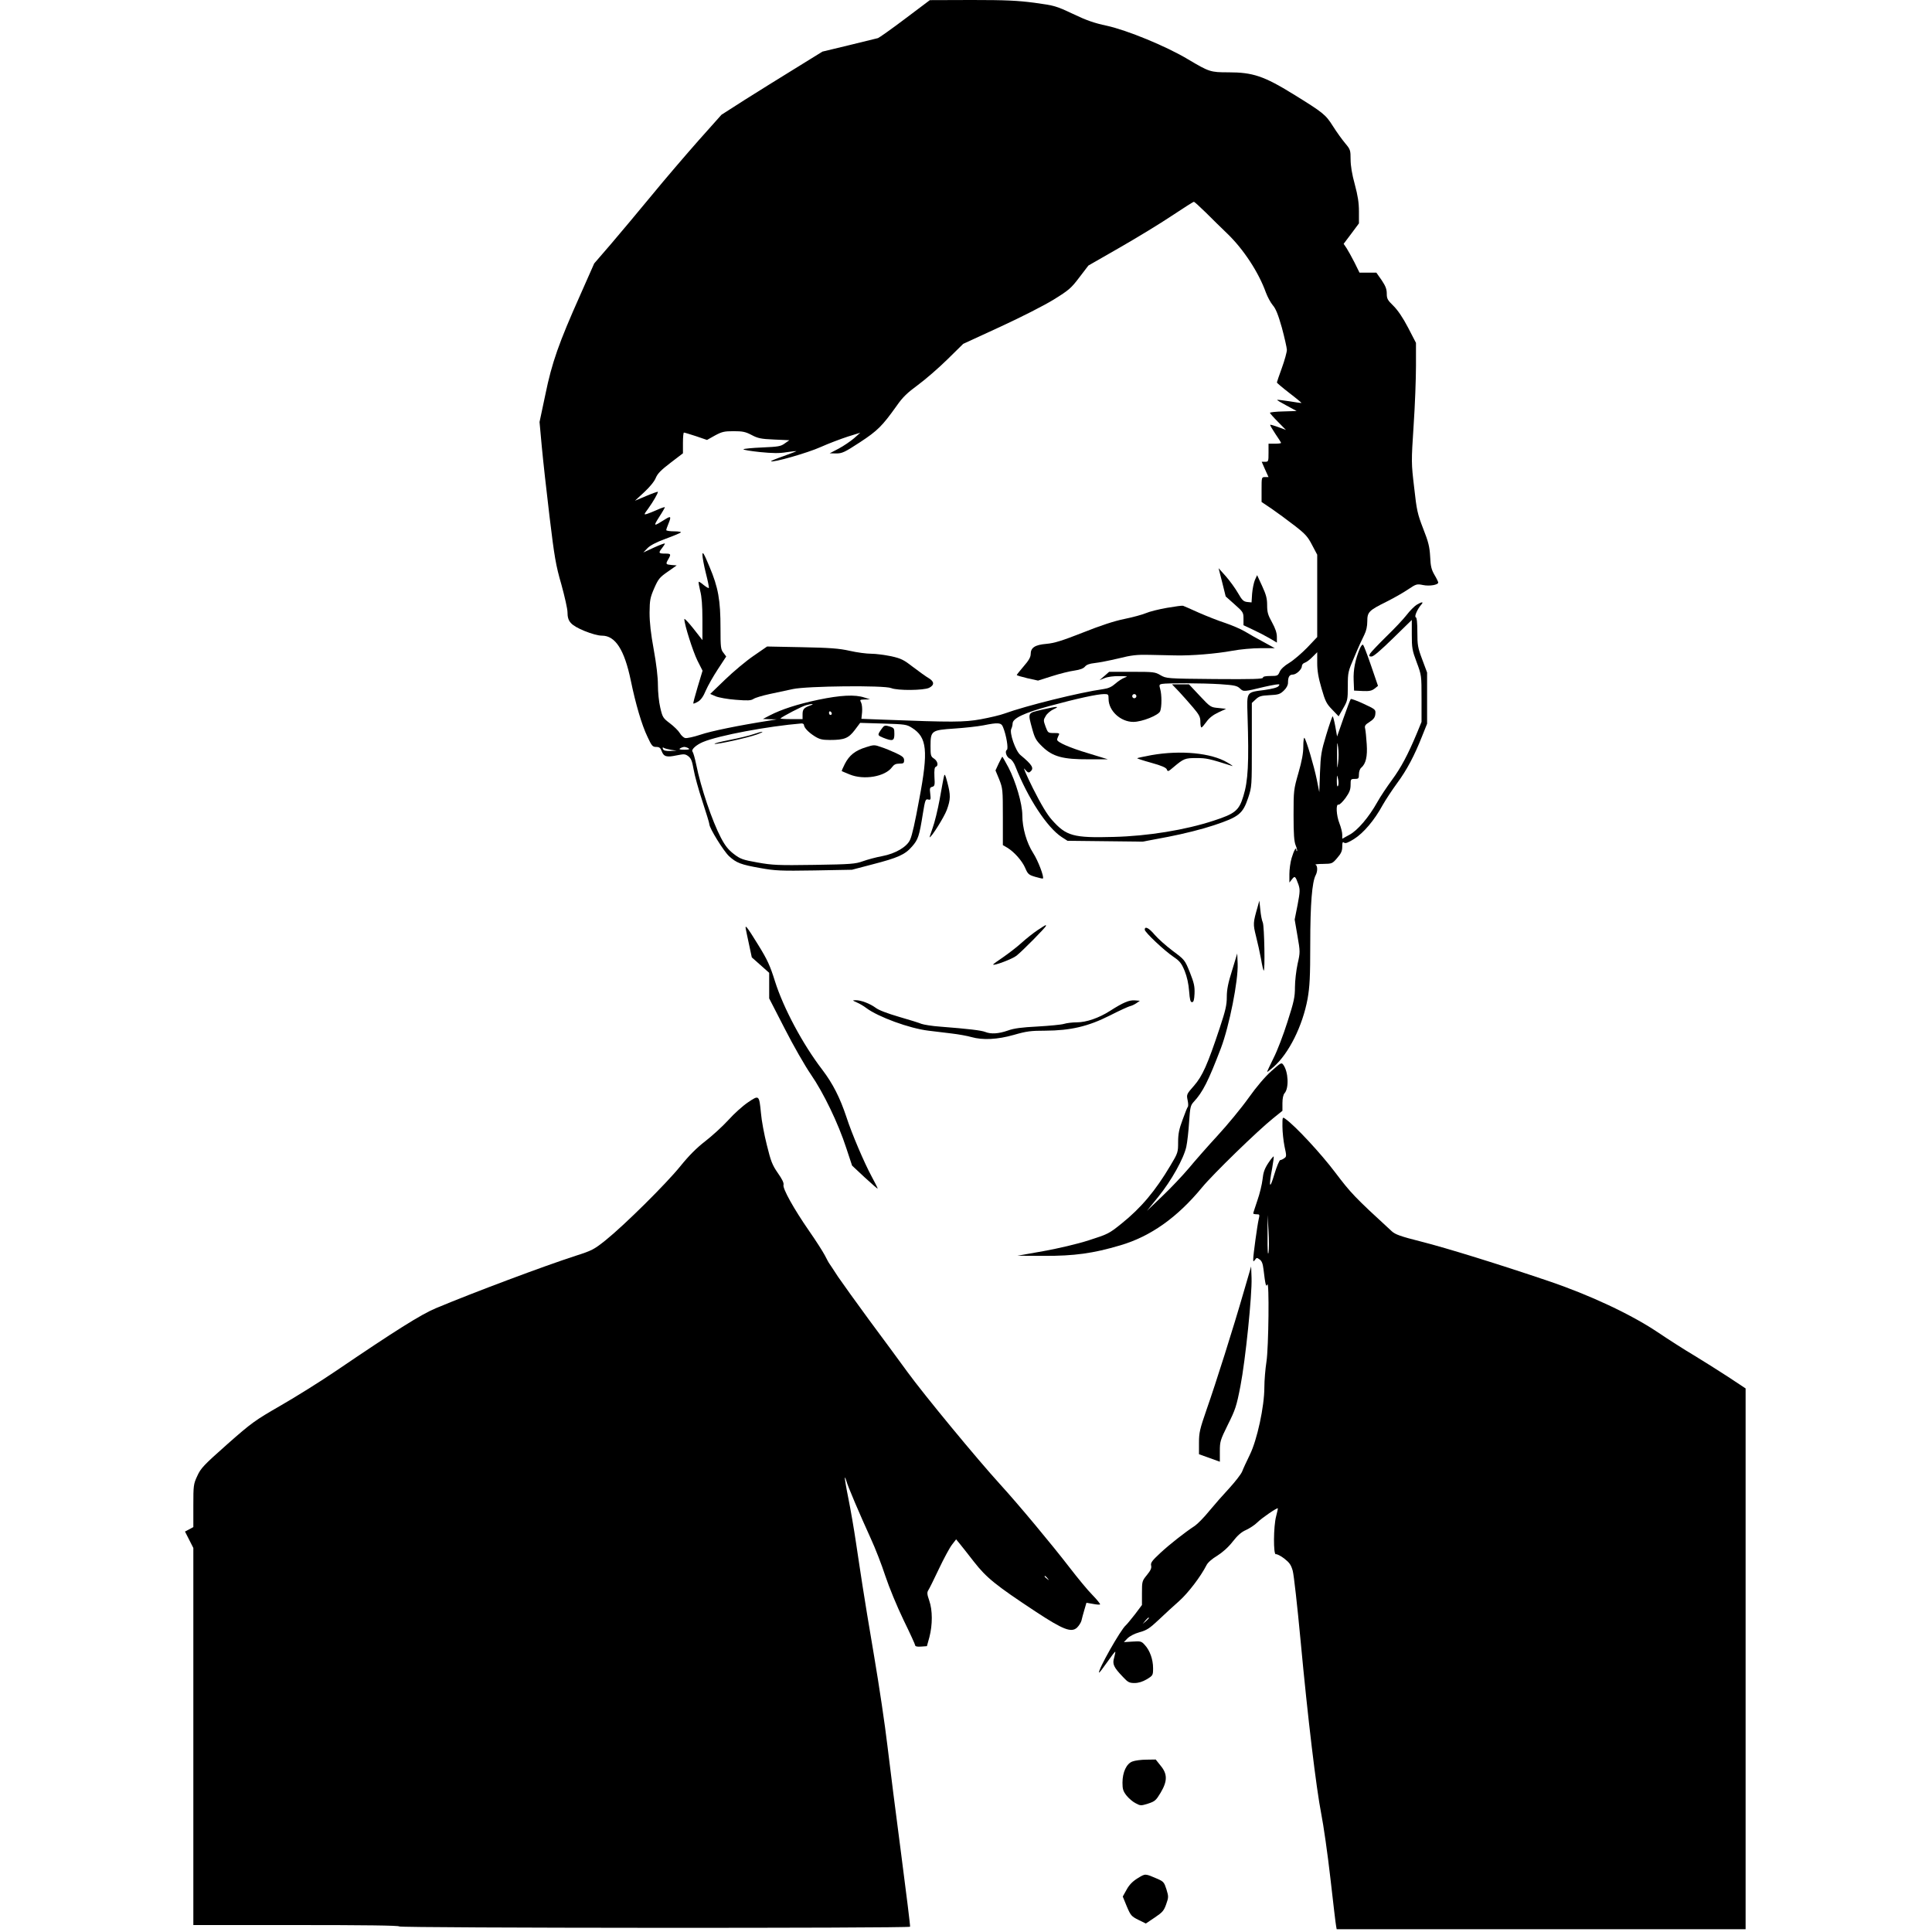 <?xml version="1.0" standalone="no"?>
<!DOCTYPE svg PUBLIC "-//W3C//DTD SVG 20010904//EN"
 "http://www.w3.org/TR/2001/REC-SVG-20010904/DTD/svg10.dtd">
<svg version="1.0" xmlns="http://www.w3.org/2000/svg"
 width="1389pt" height="1389pt" viewBox="0 0 1389 1389"
 preserveAspectRatio="xMidYMid meet">
<g transform="translate(0,1389) scale(0.1,-0.1)"
fill="#000000" stroke="none">
<path d="M6507 13755 c-98 -74 -186 -136 -195 -139 -9 -2 -103 -25 -208 -51
l-191 -46 -199 -123 c-109 -67 -273 -169 -363 -226 l-164 -105 -165 -185 c-90
-102 -242 -279 -337 -395 -95 -115 -227 -273 -293 -350 l-120 -139 -100 -226
c-154 -345 -204 -486 -251 -716 l-42 -198 16 -175 c9 -97 34 -324 56 -506 35
-290 45 -349 85 -487 24 -87 44 -176 44 -199 0 -68 23 -93 119 -134 54 -22
102 -35 129 -35 96 0 161 -101 207 -322 35 -170 79 -320 120 -405 30 -65 37
-73 62 -73 23 0 31 -6 40 -30 15 -40 35 -46 106 -31 55 11 63 11 86 -6 20 -16
27 -34 38 -96 7 -42 35 -144 63 -228 27 -83 50 -157 50 -165 0 -28 103 -194
142 -230 53 -48 84 -60 225 -85 106 -19 145 -21 388 -17 l270 5 145 38 c186
48 236 70 287 129 44 50 52 74 78 237 16 98 19 106 38 101 18 -5 20 -1 15 41
-5 39 -3 46 14 50 18 5 20 13 16 73 -2 48 1 69 10 71 21 8 13 42 -13 59 -23
15 -25 22 -25 89 0 112 6 116 171 127 74 5 167 15 208 23 109 22 129 20 142
-12 24 -58 40 -156 28 -164 -17 -10 -3 -53 22 -64 12 -5 30 -30 39 -55 90
-229 228 -439 333 -508 l42 -27 270 -3 270 -3 185 35 c113 22 241 54 328 83
180 60 207 82 246 198 26 79 26 82 26 381 l0 300 28 26 c23 22 38 27 99 30 64
3 76 7 103 33 19 18 30 39 30 56 0 42 10 59 34 59 26 0 66 38 66 62 0 9 9 20
20 23 12 4 37 22 55 41 l35 35 0 -77 c0 -55 8 -105 31 -183 27 -94 36 -111 77
-153 l46 -48 33 58 c31 54 33 62 33 159 0 99 1 104 49 215 26 63 58 132 70
155 14 28 21 61 21 96 0 67 11 78 140 142 52 26 122 66 154 88 57 38 62 40
106 31 47 -10 110 1 110 18 0 5 -12 30 -27 55 -22 38 -28 62 -31 131 -4 70
-12 105 -50 201 -41 106 -47 132 -65 296 -21 177 -21 184 -4 445 10 146 17
339 17 430 l0 165 -57 110 c-38 73 -74 125 -105 156 -42 41 -48 51 -48 88 0
33 -9 55 -37 97 l-38 54 -60 0 -61 0 -36 73 c-20 39 -46 86 -57 103 l-21 31
55 73 55 74 0 85 c0 64 -8 114 -30 196 -20 72 -30 134 -30 179 0 66 -2 72 -39
116 -21 25 -61 80 -88 123 -53 84 -70 97 -285 230 -211 130 -291 157 -466 157
-130 0 -138 3 -290 93 -156 94 -439 210 -585 242 -90 19 -147 39 -243 85 -121
57 -131 60 -276 80 -124 16 -204 20 -452 20 l-301 -1 -178 -134z m2161 -1392
c43 -43 113 -112 156 -153 117 -113 225 -278 277 -423 12 -32 34 -73 50 -92
21 -24 38 -66 65 -161 19 -71 35 -142 36 -159 0 -16 -16 -75 -36 -130 -20 -55
-36 -102 -36 -105 0 -3 40 -37 89 -75 50 -38 89 -71 88 -72 -2 -1 -41 4 -87
12 -47 7 -86 12 -88 10 -2 -2 29 -20 68 -41 l72 -39 -96 -3 c-53 -1 -96 -6
-96 -10 0 -3 26 -33 58 -65 l57 -58 -54 20 c-30 11 -57 19 -59 17 -2 -3 15
-32 37 -65 23 -33 41 -62 41 -65 0 -4 -20 -6 -45 -6 l-45 0 0 -65 c0 -62 -1
-65 -24 -65 l-25 0 24 -55 25 -55 -25 0 c-25 0 -25 -1 -25 -90 l0 -89 73 -49
c39 -27 113 -81 163 -120 78 -60 96 -80 127 -140 l37 -70 0 -296 0 -296 -71
-75 c-40 -41 -98 -91 -129 -110 -37 -22 -62 -46 -70 -65 -12 -28 -16 -30 -66
-30 -37 0 -54 -4 -54 -12 0 -10 -74 -12 -347 -10 -347 3 -348 4 -390 28 -39
23 -50 24 -205 24 l-164 0 -34 -30 -35 -30 37 15 c21 9 67 15 105 14 61 0 65
-2 38 -11 -16 -6 -46 -25 -66 -43 -26 -23 -50 -34 -85 -39 -172 -24 -558 -120
-712 -176 -29 -11 -105 -29 -170 -41 -122 -22 -204 -22 -703 -3 l-156 6 5 48
c2 26 -1 57 -7 69 -11 20 -9 21 26 22 l38 1 -40 13 c-68 23 -173 17 -332 -16
-151 -32 -265 -69 -350 -113 l-48 -25 50 -2 50 -1 -55 -9 c-217 -34 -418 -75
-494 -101 -48 -16 -98 -27 -110 -24 -12 3 -29 19 -39 36 -10 17 -42 48 -71 70
-49 37 -53 43 -69 112 -10 41 -17 113 -17 163 0 58 -11 150 -30 255 -21 114
-30 195 -30 265 1 91 4 107 33 175 30 68 39 79 98 120 l64 45 -37 3 c-42 4
-44 6 -23 42 21 37 19 40 -25 40 -45 0 -48 5 -20 40 11 14 20 28 20 32 0 4
-35 -9 -77 -28 l-78 -36 29 30 c19 20 62 43 130 68 55 20 105 41 111 46 5 4
-16 8 -48 8 -31 0 -57 4 -57 9 0 5 7 25 15 44 22 54 19 60 -22 34 -86 -54 -88
-54 -44 16 23 35 41 67 41 70 0 3 -24 -4 -52 -17 -29 -13 -64 -27 -77 -31 -23
-7 -23 -5 11 41 33 46 68 106 68 118 0 3 -37 -10 -82 -29 l-83 -35 67 62 c41
38 74 79 83 103 13 31 38 56 106 108 l89 68 0 74 c0 41 3 75 7 75 5 0 44 -12
87 -26 l79 -27 57 32 c50 27 67 31 134 31 64 0 85 -4 129 -27 45 -24 67 -29
162 -33 l110 -5 -33 -23 c-28 -21 -47 -24 -162 -29 -72 -3 -133 -9 -135 -13
-3 -4 51 -13 118 -20 91 -9 140 -10 192 -1 38 5 70 9 71 8 2 -1 -40 -17 -92
-36 -52 -18 -93 -35 -91 -37 12 -12 264 60 357 102 58 26 146 59 195 75 l90
28 -45 -40 c-25 -21 -74 -55 -110 -74 l-65 -34 47 -1 c42 0 60 8 170 80 128
84 160 116 265 263 43 62 77 94 152 149 53 39 148 121 211 183 l115 113 265
122 c150 69 317 154 385 196 110 68 126 82 185 160 l65 85 225 129 c124 71
293 174 375 229 83 55 153 100 158 100 4 1 42 -34 85 -76z m105 -3392 c102 -7
121 -11 142 -31 25 -24 27 -24 175 12 25 6 61 13 80 16 31 4 33 3 22 -11 -8
-10 -46 -20 -103 -28 -130 -17 -125 -10 -120 -181 11 -347 4 -473 -30 -582
-31 -103 -59 -126 -213 -176 -203 -67 -473 -111 -719 -117 -290 -8 -341 6
-444 122 -35 39 -77 109 -137 228 -47 95 -74 157 -60 139 21 -26 29 -30 40
-21 31 25 17 49 -70 121 -35 29 -81 161 -65 189 5 10 9 27 9 37 0 38 84 77
268 127 195 53 342 85 390 85 30 0 32 -2 32 -35 0 -85 86 -165 178 -165 63 0
182 48 193 77 12 31 12 119 0 160 -8 28 -7 32 12 36 38 7 298 6 420 -2z m-603
-86 c0 -8 -7 -15 -15 -15 -8 0 -15 7 -15 15 0 8 7 15 15 15 8 0 15 -7 15 -15z
m-2345 -67 c-45 -16 -55 -27 -55 -64 l0 -34 -82 0 c-45 0 -79 2 -77 5 14 14
158 89 184 95 44 12 65 10 30 -2z m155 -59 c0 -5 -4 -9 -10 -9 -5 0 -10 7 -10
16 0 8 5 12 10 9 6 -3 10 -10 10 -16z m-200 -81 c1 -20 32 -53 78 -82 34 -21
53 -26 109 -26 103 0 133 12 178 71 l39 52 166 -5 c157 -5 168 -6 207 -31 108
-68 118 -164 52 -512 -31 -170 -51 -258 -65 -290 -21 -52 -105 -102 -201 -120
-44 -8 -107 -25 -140 -37 -53 -19 -83 -22 -348 -26 -263 -4 -301 -2 -408 17
-107 19 -124 25 -171 61 -39 30 -62 58 -93 117 -63 120 -144 359 -178 528 -9
44 -21 85 -26 91 -12 14 25 48 74 69 114 48 469 114 710 134 9 0 17 -5 17 -11z
m-955 -179 l40 -6 -46 -2 c-34 -1 -49 3 -53 15 -4 10 -2 13 7 7 6 -4 30 -10
52 -14z m125 11 c11 -7 3 -10 -30 -10 -33 0 -41 3 -30 10 8 5 22 10 30 10 8 0
22 -5 30 -10z"/>
<path d="M5050 9902 c0 -18 11 -79 25 -134 14 -55 24 -103 21 -105 -3 -3 -19
7 -37 21 -17 15 -33 25 -36 23 -2 -3 3 -32 11 -65 11 -41 16 -106 16 -207 l0
-147 -65 83 c-36 45 -65 76 -65 68 0 -39 62 -233 94 -298 l37 -73 -35 -116
c-19 -64 -34 -118 -31 -120 2 -2 17 4 34 14 20 12 38 37 56 81 15 34 54 103
87 153 l59 90 -20 27 c-19 23 -21 39 -21 177 0 201 -16 292 -79 441 -40 96
-50 113 -51 87z"/>
<path d="M8787 9703 l25 -101 64 -57 c61 -54 64 -58 64 -103 l0 -47 68 -32
c37 -17 91 -45 120 -62 l52 -31 0 41 c0 29 -11 61 -35 105 -29 52 -35 72 -35
123 0 48 -7 75 -36 138 l-36 78 -16 -35 c-8 -19 -17 -63 -20 -98 l-4 -63 -31
3 c-26 3 -37 12 -67 65 -19 33 -58 87 -87 120 l-52 58 26 -102z"/>
<path d="M8390 9520 c-58 -10 -126 -27 -151 -38 -26 -11 -96 -30 -155 -42 -74
-15 -171 -47 -299 -98 -150 -59 -205 -76 -262 -81 -82 -7 -113 -27 -113 -74 0
-21 -14 -46 -50 -87 -27 -32 -50 -60 -50 -63 0 -3 34 -13 76 -23 l77 -17 101
32 c56 18 129 36 161 40 40 6 64 15 75 28 11 14 33 22 70 26 30 3 107 18 170
33 96 24 133 28 223 26 59 -1 142 -3 185 -4 117 -3 295 12 410 33 58 11 148
19 205 19 l102 0 -80 44 c-44 23 -105 58 -135 76 -30 18 -94 45 -141 61 -47
15 -133 49 -190 74 -57 26 -108 48 -114 50 -5 2 -57 -5 -115 -15z"/>
<path d="M5418 9175 c-53 -36 -145 -113 -204 -170 l-108 -104 39 -17 c22 -9
87 -21 144 -25 87 -7 109 -6 128 6 13 9 65 24 115 35 51 11 127 27 168 36 100
22 657 28 707 7 47 -19 235 -17 273 2 39 20 38 45 -4 70 -19 11 -69 47 -111
79 -67 52 -86 62 -158 78 -45 9 -109 18 -143 18 -34 0 -103 9 -155 21 -76 17
-141 22 -344 26 l-250 5 -97 -67z"/>
<path d="M8476 8918 c27 -29 73 -81 102 -115 44 -52 52 -68 52 -102 0 -23 3
-41 8 -41 4 0 20 19 36 41 19 27 47 49 85 67 l56 26 -56 6 c-55 5 -57 6 -134
88 l-77 82 -61 0 -61 0 50 -52z"/>
<path d="M7488 8787 c-102 -24 -99 -19 -67 -137 19 -69 28 -84 73 -128 74 -72
148 -92 333 -91 l138 0 -140 43 c-135 40 -225 80 -225 98 0 5 5 18 10 29 10
17 7 19 -32 19 -43 0 -44 1 -61 46 -16 44 -16 48 1 76 9 17 35 39 57 49 51 23
24 22 -87 -4z"/>
<path d="M8278 8461 c-54 -10 -100 -20 -102 -22 -3 -2 43 -17 101 -33 76 -21
107 -35 112 -48 6 -17 10 -16 46 15 76 64 84 67 167 67 72 0 90 -4 257 -57 9
-3 -7 9 -35 25 -115 69 -336 90 -546 53z"/>
<path d="M6347 8661 c-8 -9 -19 -26 -26 -37 -10 -20 -7 -23 29 -38 68 -27 80
-23 80 27 0 41 -2 44 -34 54 -29 9 -37 8 -49 -6z"/>
<path d="M5415 8611 c-27 -10 -104 -28 -170 -41 -66 -13 -114 -25 -107 -28 16
-5 235 43 302 67 30 11 48 20 40 20 -8 0 -37 -8 -65 -18z"/>
<path d="M6226 8518 c-78 -24 -120 -58 -152 -120 -14 -27 -24 -51 -22 -52 2
-1 27 -12 57 -24 102 -42 254 -16 304 52 14 19 27 26 53 26 29 0 34 3 34 24 0
20 -11 29 -57 51 -32 15 -80 35 -108 44 -48 17 -53 17 -109 -1z"/>
<path d="M10185 9542 c-16 -10 -49 -43 -72 -73 -23 -30 -89 -100 -147 -156
-57 -56 -109 -111 -116 -122 -9 -18 -8 -21 11 -21 14 0 67 46 155 132 l134
131 0 -105 c0 -96 3 -114 35 -199 35 -94 35 -95 35 -261 l0 -168 -34 -83 c-64
-153 -114 -247 -179 -335 -35 -48 -83 -119 -105 -159 -61 -109 -142 -204 -201
-235 l-51 -28 0 30 c0 16 -9 52 -20 80 -23 58 -27 142 -7 135 6 -3 29 19 50
47 29 41 37 61 37 95 0 41 1 43 30 43 27 0 30 3 30 34 0 18 7 39 16 46 34 29
46 81 40 170 -3 47 -8 96 -11 110 -6 22 0 30 32 50 29 19 39 33 41 57 3 32 1
33 -84 73 -48 22 -90 38 -93 34 -3 -3 -27 -65 -52 -137 l-46 -132 -13 73 c-7
39 -16 72 -19 72 -3 0 -24 -60 -46 -133 -36 -119 -40 -145 -45 -272 l-5 -140
-18 90 c-20 98 -75 284 -89 300 -4 5 -8 -22 -8 -61 0 -50 -10 -104 -35 -191
-34 -119 -35 -126 -35 -303 0 -139 4 -189 15 -217 8 -20 13 -38 10 -41 -3 -3
-5 1 -5 8 0 27 -18 -5 -34 -59 -9 -30 -16 -82 -16 -115 l0 -61 19 24 c20 26
24 23 46 -38 12 -36 12 -51 -6 -146 l-21 -106 20 -117 c20 -115 20 -118 1
-202 -10 -47 -19 -122 -19 -167 0 -71 -7 -104 -54 -250 -29 -92 -74 -210 -100
-260 -25 -51 -46 -95 -46 -99 0 -3 21 13 47 36 109 96 208 294 244 490 15 87
19 153 19 395 0 286 13 444 39 493 15 28 14 69 -1 75 -7 3 17 6 54 6 65 1 67
2 102 43 28 32 36 50 36 81 0 31 3 37 13 29 10 -8 28 -1 73 27 68 43 145 134
204 242 22 39 69 110 104 158 69 93 125 198 180 338 l36 90 0 184 0 184 -35
94 c-32 85 -35 104 -35 197 0 67 -4 104 -11 106 -13 4 11 59 39 91 20 22 5 22
-33 -1z m-565 -1137 c-6 -52 -7 -46 -7 55 -1 96 1 106 7 60 5 -30 5 -81 0
-115z m0 -165 c-6 -10 -9 1 -9 35 1 48 1 49 9 15 5 -19 4 -41 0 -50z"/>
<path d="M9776 9226 c-33 -79 -47 -152 -44 -226 l3 -75 61 -3 c48 -2 65 1 86
17 l25 20 -49 143 c-27 79 -53 147 -58 152 -5 5 -15 -7 -24 -28z"/>
<path d="M7180 8401 l-23 -50 27 -65 c25 -64 26 -73 26 -269 l0 -203 31 -18
c50 -30 108 -95 130 -147 19 -44 25 -49 72 -63 28 -8 53 -14 55 -12 10 11 -35
129 -70 183 -47 73 -78 180 -78 272 0 82 -47 242 -100 344 -23 42 -42 77 -44
77 -1 0 -13 -22 -26 -49z"/>
<path d="M6787 8310 c-4 -14 -17 -88 -31 -165 -14 -77 -37 -171 -51 -208 -13
-37 -23 -67 -22 -67 14 0 105 146 124 197 28 77 28 106 4 198 -15 56 -19 65
-24 45z"/>
<path d="M9043 7375 c-35 -121 -35 -127 -13 -216 12 -46 28 -120 36 -163 7
-43 16 -81 19 -84 11 -11 5 317 -6 345 -7 15 -15 57 -18 93 l-7 65 -11 -40z"/>
<path d="M7460 7203 c-30 -20 -82 -61 -115 -91 -33 -30 -93 -76 -132 -103 -40
-27 -73 -51 -73 -53 0 -13 138 39 168 63 43 34 212 205 212 215 0 8 1 9 -60
-31z"/>
<path d="M5362 7210 c3 -14 13 -65 24 -114 l19 -89 62 -55 63 -56 0 -92 0 -92
112 -218 c61 -120 146 -268 188 -329 91 -132 196 -350 254 -528 l42 -127 92
-86 c51 -47 92 -83 92 -79 0 4 -20 44 -44 88 -52 96 -142 306 -181 427 -46
138 -97 239 -173 339 -140 182 -280 444 -341 638 -34 109 -54 153 -117 255
-85 138 -99 155 -92 118z"/>
<path d="M8230 7206 c0 -18 142 -152 208 -196 44 -30 56 -45 79 -100 17 -43
28 -92 32 -145 5 -62 9 -80 21 -80 11 0 16 15 18 61 2 52 -3 76 -33 152 -37
91 -37 91 -124 156 -48 36 -106 88 -130 116 -41 49 -71 64 -71 36z"/>
<path d="M8858 6913 c-29 -91 -38 -139 -38 -191 0 -57 -9 -97 -51 -223 -88
-265 -124 -345 -185 -415 -53 -60 -54 -63 -46 -102 5 -22 6 -44 2 -49 -4 -4
-21 -46 -38 -94 -25 -67 -32 -101 -32 -160 0 -73 -1 -78 -55 -168 -108 -182
-211 -305 -352 -418 -89 -72 -98 -76 -235 -120 -84 -27 -217 -58 -327 -78
l-186 -33 189 -1 c219 -1 356 18 551 76 218 64 410 201 587 416 79 96 401 409
511 497 l67 54 0 55 c0 34 6 61 15 71 33 36 28 155 -9 205 -13 18 -17 15 -85
-45 -45 -40 -106 -111 -165 -194 -52 -73 -152 -194 -223 -271 -71 -77 -164
-183 -207 -235 -44 -52 -129 -142 -190 -200 l-110 -105 81 100 c95 117 184
277 202 361 7 32 16 112 20 177 7 106 10 120 33 145 66 71 105 149 196 387 60
159 125 485 120 607 l-3 73 -37 -122z"/>
<path d="M6160 6683 c19 -8 50 -26 68 -40 85 -64 311 -147 447 -163 39 -5 113
-14 165 -20 52 -6 117 -18 144 -26 82 -23 187 -18 306 16 90 26 122 30 225 30
182 1 307 30 464 109 68 35 133 64 144 67 11 2 31 11 46 21 l26 18 -37 3 c-39
3 -83 -15 -178 -76 -80 -51 -170 -82 -238 -82 -31 0 -73 -5 -92 -11 -19 -6
-105 -14 -190 -19 -116 -6 -170 -13 -214 -29 -66 -23 -121 -27 -163 -10 -28
11 -117 22 -323 38 -58 4 -118 14 -135 20 -16 7 -90 30 -163 51 -82 24 -146
48 -167 65 -41 30 -106 55 -144 54 -25 -1 -24 -1 9 -16z"/>
<path d="M5378 5965 c-36 -24 -100 -81 -142 -128 -42 -46 -117 -114 -166 -152
-62 -48 -117 -103 -180 -181 -104 -128 -398 -419 -534 -529 -85 -68 -100 -76
-216 -113 -229 -74 -736 -264 -1008 -378 -105 -44 -294 -163 -712 -447 -113
-77 -294 -190 -402 -252 -187 -108 -207 -122 -385 -279 -169 -150 -190 -172
-215 -228 -27 -58 -28 -68 -28 -214 l0 -153 -30 -16 -30 -16 30 -59 30 -59 0
-1356 0 -1355 740 0 c487 0 740 -3 740 -10 0 -12 3667 -14 3673 -2 2 4 -27
239 -64 522 -37 283 -82 634 -99 780 -17 146 -60 434 -95 640 -35 206 -73 436
-84 510 -12 74 -32 214 -47 310 -14 96 -39 240 -55 319 -16 79 -27 146 -25
148 2 2 7 -9 11 -24 8 -34 97 -242 175 -413 32 -69 79 -190 105 -270 28 -84
83 -217 131 -317 46 -94 84 -177 84 -183 0 -7 16 -10 42 -8 l42 3 18 65 c23
89 23 193 -1 262 -16 46 -17 59 -7 75 7 10 41 79 76 153 35 74 77 152 94 174
l30 39 24 -29 c13 -16 60 -75 104 -132 90 -115 155 -168 443 -358 199 -131
258 -154 299 -115 13 13 27 35 31 49 3 15 13 50 21 78 l15 51 46 -8 c25 -5 49
-7 52 -4 3 3 -22 34 -55 68 -34 34 -107 123 -164 197 -132 171 -366 452 -501
600 -164 180 -543 639 -664 805 -60 83 -185 252 -277 376 -92 125 -192 265
-223 310 -30 46 -58 89 -62 94 -5 6 -19 33 -33 60 -14 27 -64 105 -112 174
-111 160 -192 306 -185 332 4 14 -10 42 -41 86 -40 58 -50 84 -79 202 -19 75
-38 177 -42 228 -13 131 -13 132 -93 78z m2153 -3422 c13 -16 12 -17 -3 -4
-10 7 -18 15 -18 17 0 8 8 3 21 -13z"/>
<path d="M9220 5791 c0 -38 7 -103 15 -143 15 -68 15 -74 -2 -85 -9 -7 -22
-13 -28 -13 -7 0 -26 -46 -43 -102 -34 -116 -42 -95 -16 42 8 45 13 84 11 86
-2 2 -20 -19 -39 -48 -27 -41 -36 -68 -41 -117 -4 -35 -20 -103 -37 -151 -16
-48 -30 -90 -30 -94 0 -3 11 -6 24 -6 23 0 23 -2 15 -37 -10 -44 -39 -254 -39
-285 0 -20 1 -20 13 -5 11 16 14 16 33 2 16 -11 23 -30 28 -72 13 -109 18
-130 27 -108 15 38 10 -454 -6 -555 -8 -52 -15 -135 -15 -184 0 -138 -52 -379
-105 -486 -23 -47 -48 -101 -55 -120 -8 -19 -49 -72 -91 -118 -43 -46 -108
-120 -146 -166 -37 -46 -84 -93 -103 -106 -73 -48 -180 -132 -249 -196 -59
-55 -70 -70 -65 -90 4 -17 -3 -34 -30 -67 -35 -43 -36 -46 -36 -130 l0 -86
-51 -68 c-29 -37 -58 -72 -65 -78 -36 -29 -205 -328 -192 -340 2 -2 28 32 58
75 30 43 56 77 58 75 2 -2 -2 -21 -8 -43 -14 -46 -4 -68 64 -139 35 -38 46
-43 83 -43 28 0 57 9 88 27 44 27 45 29 45 80 0 62 -23 127 -59 166 -24 27
-30 29 -88 25 l-63 -4 26 27 c16 16 50 34 86 44 52 14 73 28 137 88 42 40 108
101 148 136 65 58 154 174 197 258 9 19 40 46 77 68 38 24 79 60 111 101 35
45 63 70 96 84 26 12 63 36 82 55 32 32 142 107 147 101 1 -1 -4 -26 -12 -56
-20 -73 -21 -282 -2 -274 7 2 34 -11 60 -31 37 -29 49 -45 61 -88 8 -28 33
-252 56 -497 53 -570 113 -1066 149 -1250 16 -80 46 -289 66 -465 20 -176 38
-330 41 -343 l4 -22 1470 0 1470 0 0 1944 0 1944 -127 84 c-71 46 -180 115
-243 153 -63 37 -182 113 -265 169 -190 127 -486 266 -785 367 -352 119 -728
236 -914 283 -147 37 -185 51 -210 74 -268 246 -293 273 -406 422 -103 137
-291 339 -359 386 -21 15 -21 15 -21 -55z m-100 -906 c-5 -26 -8 17 -7 115 l0
155 7 -115 c4 -64 4 -133 0 -155z m-860 -2628 c0 -2 -10 -12 -22 -23 l-23 -19
19 23 c18 21 26 27 26 19z"/>
<path d="M8941 4600 c-74 -257 -200 -655 -266 -843 -49 -142 -55 -166 -55
-240 l0 -82 75 -27 75 -27 0 75 c0 71 3 80 58 192 53 106 62 132 90 277 36
185 84 654 80 777 l-3 83 -54 -185z"/>
<path d="M8142 1226 c-43 -15 -72 -77 -72 -153 0 -46 5 -61 29 -92 16 -20 45
-45 65 -55 35 -19 39 -19 90 -3 49 16 57 23 90 78 50 84 50 135 0 195 l-35 44
-67 -1 c-37 0 -82 -6 -100 -13z"/>
<path d="M8180 387 c-36 -22 -61 -47 -80 -82 l-28 -50 29 -71 c28 -66 34 -72
84 -97 l53 -26 64 43 c55 37 66 49 82 95 18 51 18 55 2 108 -16 50 -21 56 -64
75 -91 39 -86 39 -142 5z"/>
</g>
</svg>
